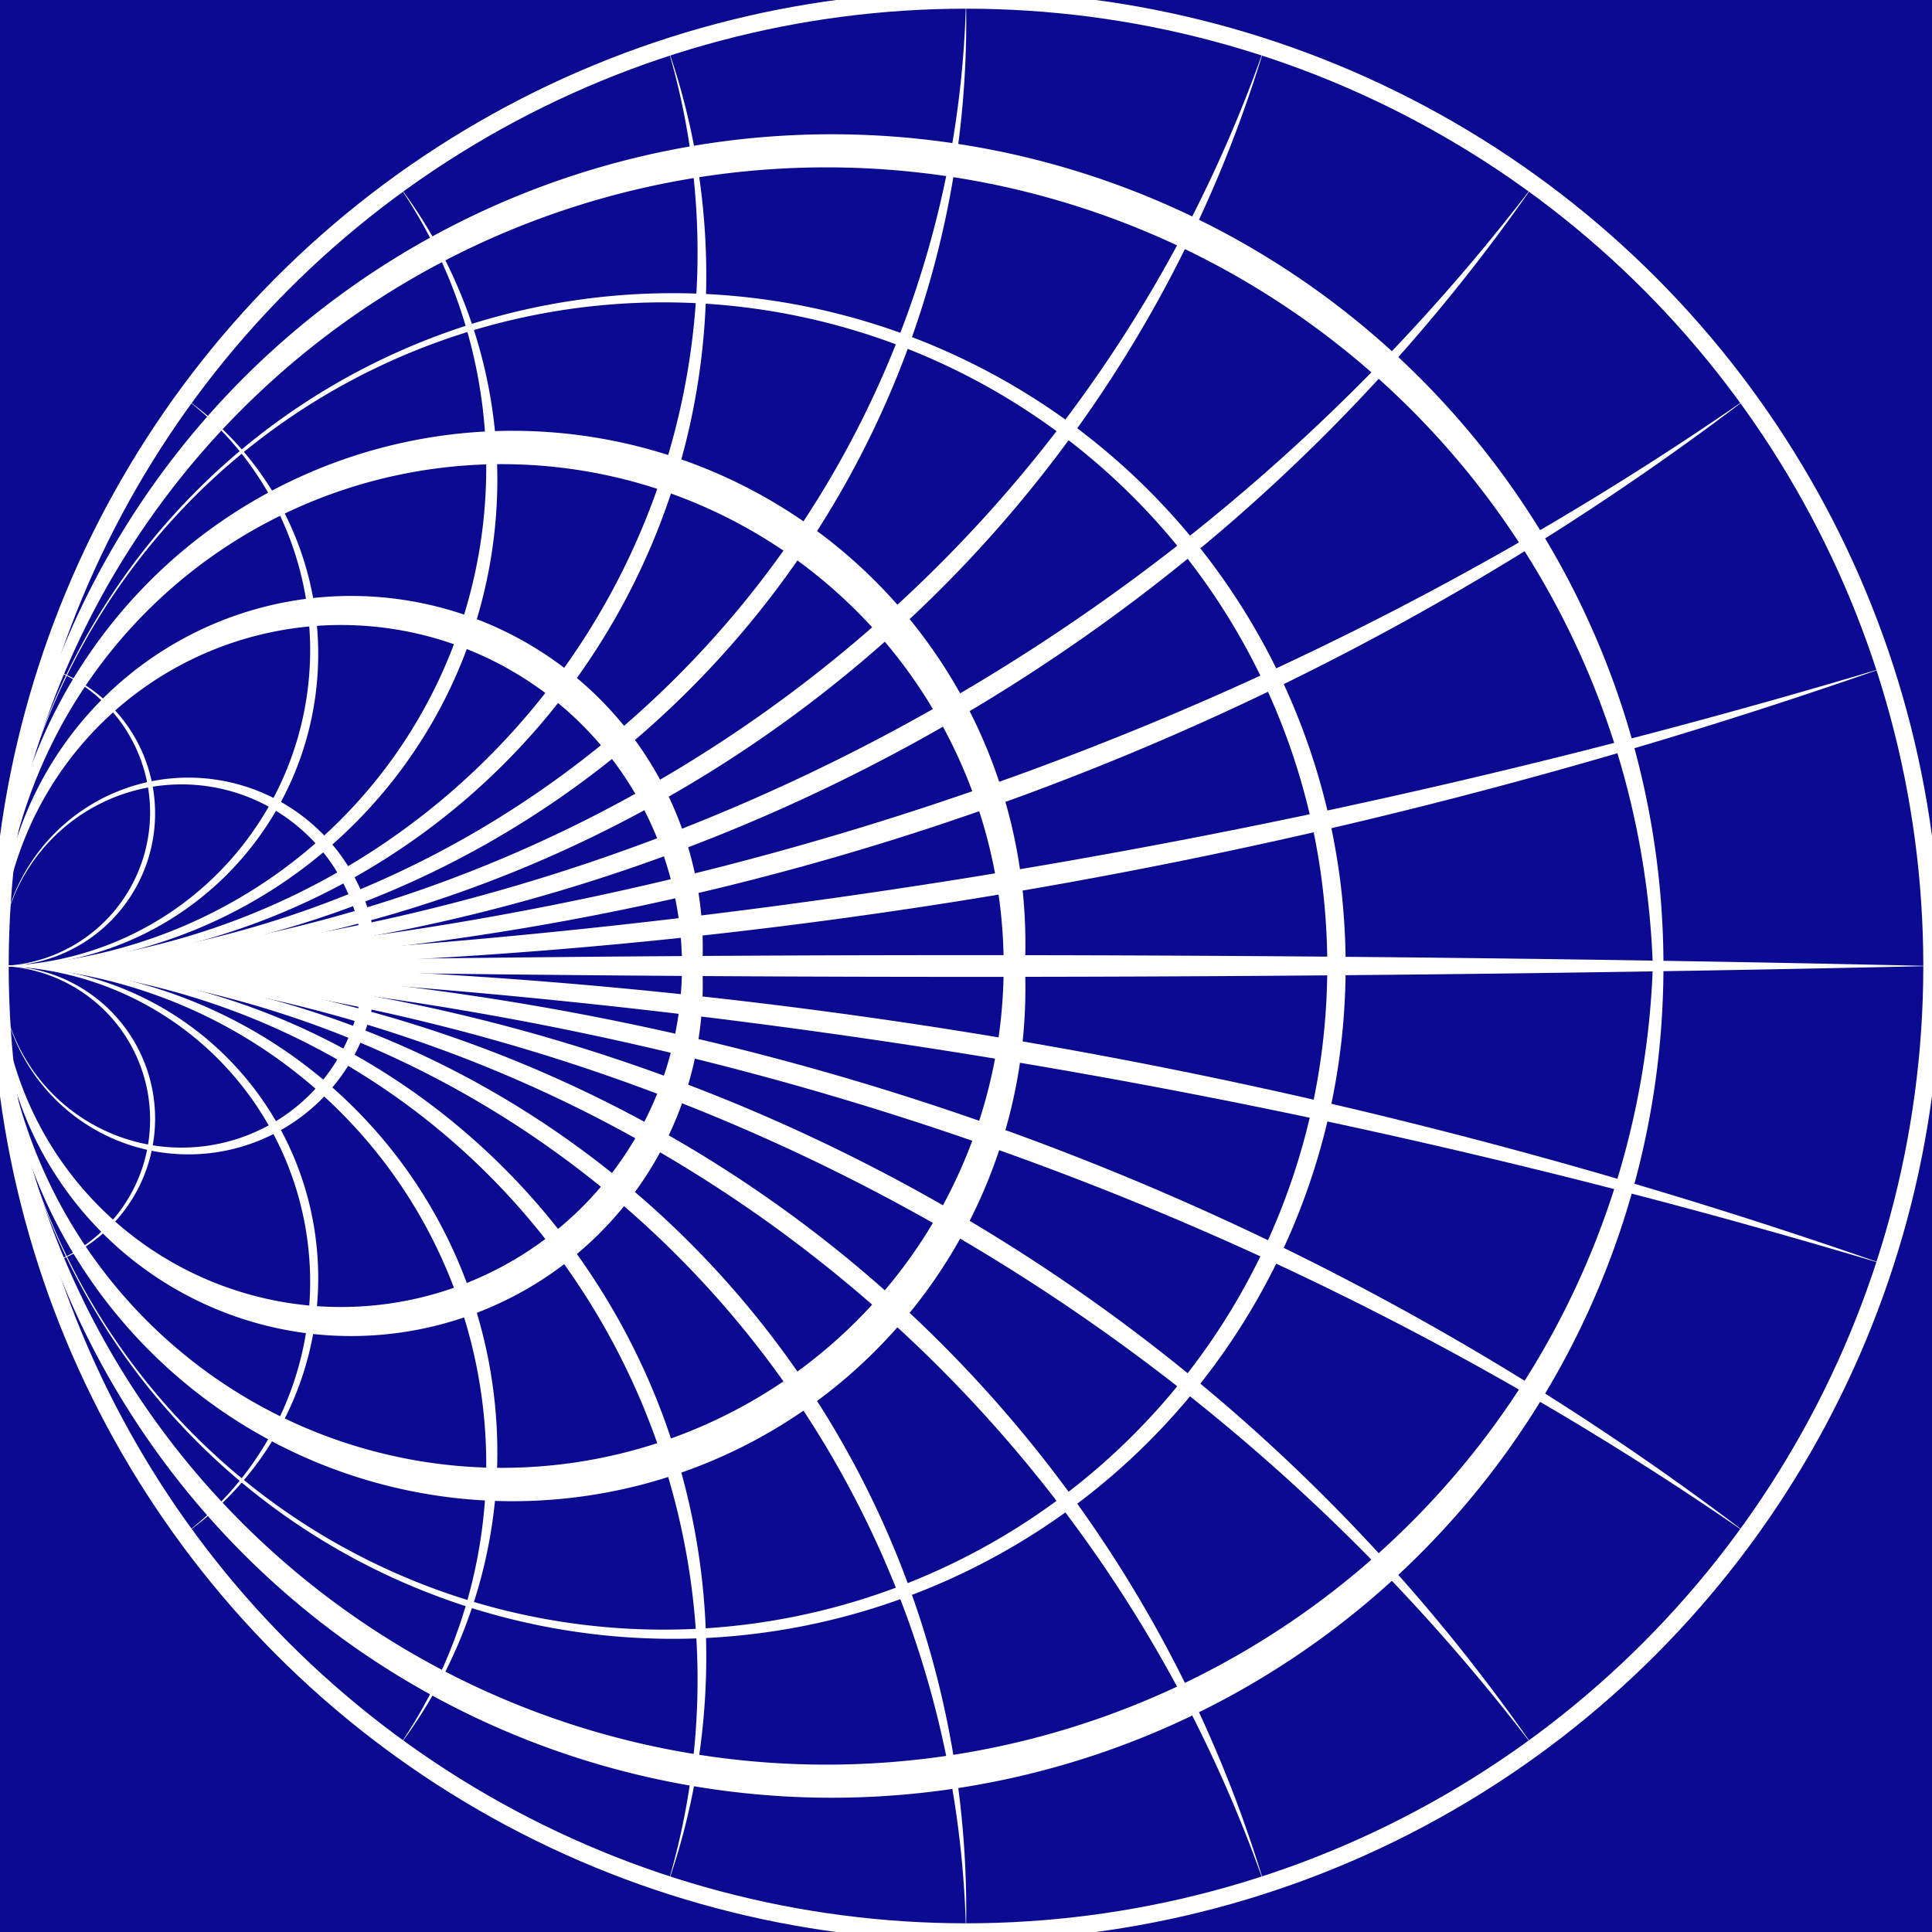 <?xml version="1.0" encoding="UTF-8"?>
<svg xmlns="http://www.w3.org/2000/svg" xmlns:xlink="http://www.w3.org/1999/xlink"
     width="278" height="278.0" viewBox="-1.0 -1.0 2.0 2.0">
<rect x="-1.0" y="-1.0" width="2.0" height="2.0" fill="#808080" stroke="none"/>
<defs>
</defs>
<circle cx="0" cy="0" r="1" stroke="none" fill="#0b0b91" />
<rect x="-1" y="-1" width="2" height="2" fill="#0b0b91" />
<path d="M-0.951,0.309 A0.159,0.159,0,0,0,-1.0,1.6653345369377348e-16 A0.158,0.158,0,0,1,-0.951,0.309 Z" fill="#ffffff" />
<path d="M-0.809,0.588 A0.327,0.327,0,0,0,-1,1.1102230246251565e-16 A0.323,0.323,0,0,1,-0.809,0.588 Z" fill="#ffffff" />
<path d="M-0.588,0.809 A0.516,0.516,0,0,0,-1.0,1.1102230246251565e-16 A0.504,0.504,0,0,1,-0.588,0.809 Z" fill="#ffffff" />
<path d="M-0.309,0.951 A0.739,0.739,0,0,0,-1.0,-3.3306690738754696e-16 A0.715,0.715,0,0,1,-0.309,0.951 Z" fill="#ffffff" />
<path d="M-8.881784197001252e-16,1 A1.023,1.023,0,0,0,-1,4.440892098500626e-16 A0.978,0.978,0,0,1,-8.881784197001252e-16,1.0 Z" fill="#ffffff" />
<path d="M0.309,0.951 A1.421,1.421,0,0,0,-1,-0.0 A1.335,1.335,0,0,1,0.309,0.951 Z" fill="#ffffff" />
<path d="M0.588,0.809 A2.054,2.054,0,0,0,-1,-0.0 A1.88,1.88,0,0,1,0.588,0.809 Z" fill="#ffffff" />
<path d="M0.809,0.588 A3.308,3.308,0,0,0,-1,4.440892098500626e-16 A2.879,2.879,0,0,1,0.809,0.588 Z" fill="#ffffff" />
<path d="M0.951,0.309 A7.361,7.361,0,0,0,-1,-1.7763568394002505e-15 A5.53,5.53,0,0,1,0.951,0.309 Z" fill="#ffffff" />
<path d="M-1,-0.0 A44.452,44.452,0,0,1,1,-0.0 A44.452,44.452,0,0,1,-1,-7.105427357601002e-15 Z" fill="#ffffff" />
<path d="M0.951,-0.309 A5.53,5.53,0,0,1,-1.0,8.881784197001252e-16 A7.361,7.361,0,0,0,0.951,-0.309 Z" fill="#ffffff" />
<path d="M0.809,-0.588 A2.879,2.879,0,0,1,-1,-0.0 A3.308,3.308,0,0,0,0.809,-0.588 Z" fill="#ffffff" />
<path d="M0.588,-0.809 A1.88,1.88,0,0,1,-1,-4.440892098500626e-16 A2.054,2.054,0,0,0,0.588,-0.809 Z" fill="#ffffff" />
<path d="M0.309,-0.951 A1.335,1.335,0,0,1,-1,-4.440892098500626e-16 A1.421,1.421,0,0,0,0.309,-0.951 Z" fill="#ffffff" />
<path d="M0.0,-1.0 A0.978,0.978,0,0,1,-1,-1.1102230246251565e-16 A1.023,1.023,0,0,0,-2.220446049250313e-16,-1 Z" fill="#ffffff" />
<path d="M-0.309,-0.951 A0.715,0.715,0,0,1,-1,-2.220446049250313e-16 A0.739,0.739,0,0,0,-0.309,-0.951 Z" fill="#ffffff" />
<path d="M-0.588,-0.809 A0.504,0.504,0,0,1,-1.0,-1.1102230246251565e-16 A0.516,0.516,0,0,0,-0.588,-0.809 Z" fill="#ffffff" />
<path d="M-0.809,-0.588 A0.323,0.323,0,0,1,-1.0,-2.220446049250313e-16 A0.327,0.327,0,0,0,-0.809,-0.588 Z" fill="#ffffff" />
<path d="M-0.951,-0.309 A0.158,0.158,0,0,1,-1.0,-4.440892098500626e-16 A0.159,0.159,0,0,0,-0.951,-0.309 Z" fill="#ffffff" />
<path d="M-0.624,-9.941622814624985e-17 A0.188,0.188,0,0,0,-1.0,-1.224646799147353e-16 A0.188,0.188,0,0,0,-0.624,-9.941622814624985e-17 L-0.61,-9.8562414634546e-17 A0.195,0.195,0,1,1,-1.0,-1.2246467991473532e-16 A0.195,0.195,0,1,1,-0.61,-9.8562414634546e-17 Z" fill="#ffffff" />
<path d="M-0.294,-7.921302668866972e-17 A0.353,0.353,0,0,0,-1.0,-1.2246467991473532e-16 A0.353,0.353,0,0,0,-0.294,-7.921302668866972e-17 L-0.273,-7.794594053517282e-17 A0.364,0.364,0,1,1,-1.0,-1.2246467991473532e-16 A0.364,0.364,0,1,1,-0.273,-7.794594053517282e-17 Z" fill="#ffffff" />
<path d="M0.039,-2.7229365098692758e-16 A0.519,0.519,0,0,0,-1.0,-3.3590010856243883e-16 A0.519,0.519,0,0,0,0.039,-2.7229365098692758e-16 L0.061,-2.659361202498106e-16 A0.531,0.531,0,1,1,-1.0,-3.3091680361537393e-16 A0.531,0.531,0,1,1,0.061,-2.659361202498106e-16 Z" fill="#ffffff" />
<path d="M0.374,-1.774176817209829e-16 A0.687,0.687,0,0,0,-1.0,-2.61532259384731e-16 A0.687,0.687,0,0,0,0.374,-1.774176817209829e-16 L0.393,-1.7198066312089584e-16 A0.696,0.696,0,1,1,-1.0,-2.5727049128522126e-16 A0.696,0.696,0,1,1,0.393,-1.7198066312089584e-16 Z" fill="#ffffff" />
<path d="M0.711,-8.182438953127624e-17 A0.856,0.856,0,0,0,-1.0,-1.866021417694116e-16 A0.856,0.856,0,0,0,0.711,-8.182438953127624e-17 L0.722,-7.872420673808727e-17 A0.861,0.861,0,1,1,-1.0,-1.841720856849152e-16 A0.861,0.861,0,1,1,0.722,-7.872420673808727e-17 Z" fill="#ffffff" />
<circle cx="0" cy="0" r="1" stroke="#ffffff" stroke-width="0.018" fill="none" />
</svg>